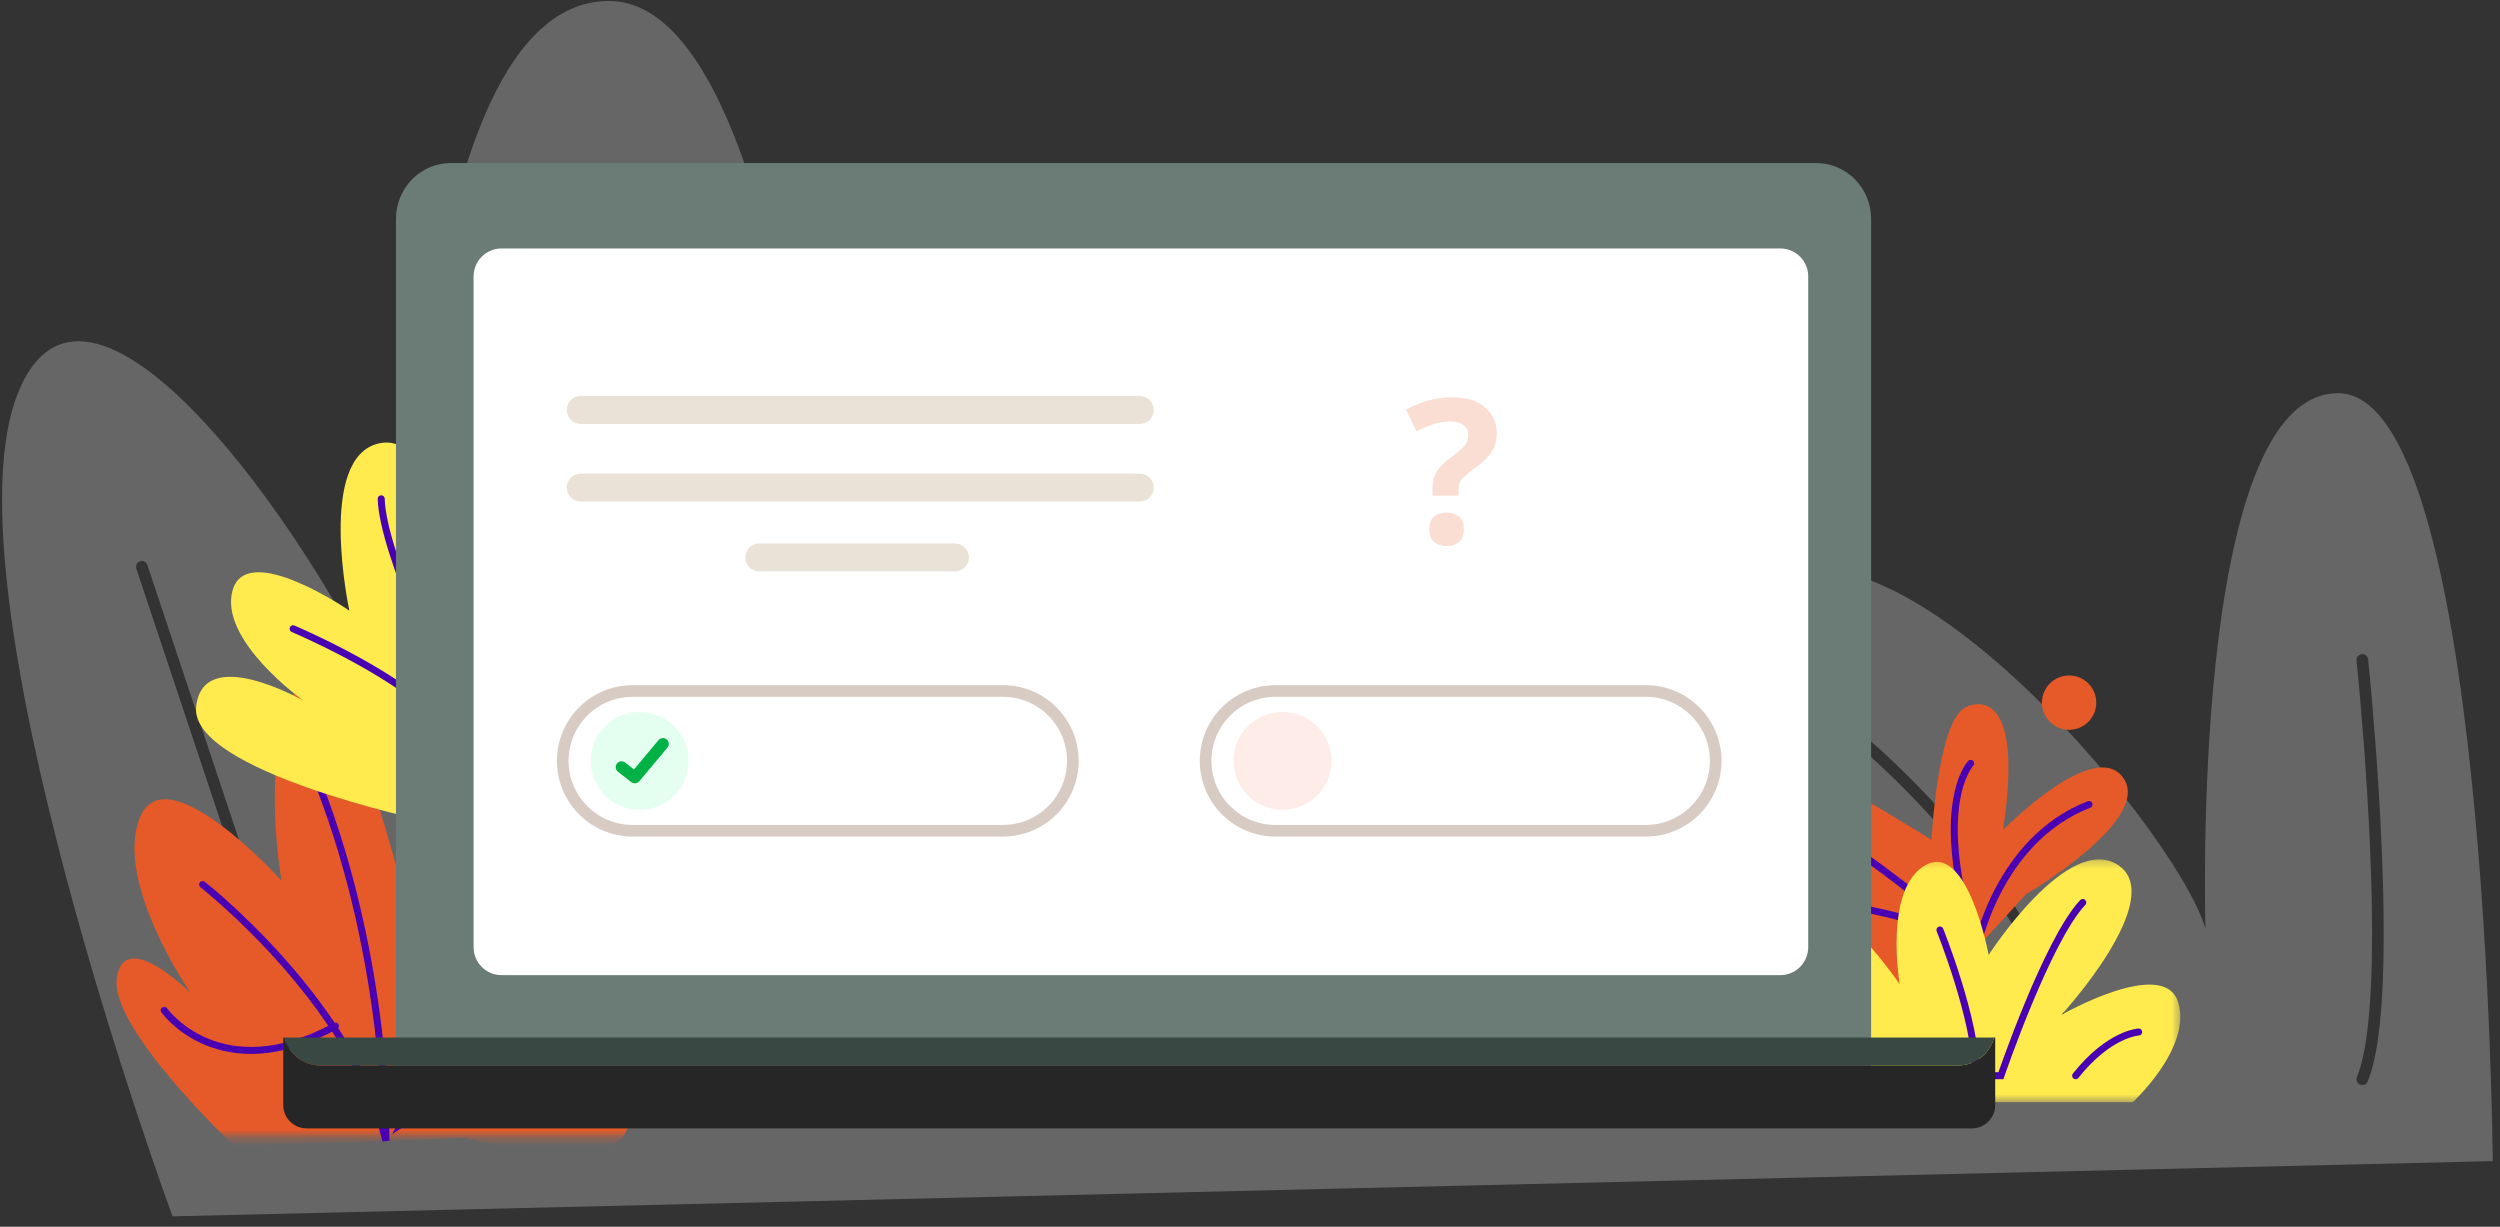 <?xml version="1.0" encoding="UTF-8"?>
<svg width="322px" height="158px" viewBox="0 0 322 158" version="1.1" xmlns="http://www.w3.org/2000/svg" xmlns:xlink="http://www.w3.org/1999/xlink">
    <rect x="0" y="0" width="322" height="158" fill="#333333" stroke="none"/>
    <title>E1C2202D-68F5-452B-A00E-A750AA218BF5</title>
    <defs>
        <polygon id="path-1" points="0.412 0.237 46.624 0.237 46.624 31.512 0.412 31.512"></polygon>
        <polygon id="path-3" points="0.965 0.528 70.965 0.528 70.965 62.298 0.965 62.298"></polygon>
    </defs>
    <g id="Illustration-&amp;-colour-palette-" stroke="none" stroke-width="1" fill="none" fill-rule="evenodd">
        <g id="Quizzes" transform="translate(-1092, -138)">
            <g id="Bitmap" transform="translate(372, 0)">
                <g id="Group-2" transform="translate(720.268, 138.129)">
                    <path d="M78.167,-2.84217094e-14 C106.628,-2.84217094e-14 110.186,125.941 110.186,125.941 L110.198,125.872 C110.588,123.658 120.517,68.307 138.648,68.307 C157.147,68.307 135.09,132.344 144.339,130.921 C153.59,129.499 147.185,12.096 173.513,43.402 C199.839,74.71 187.743,123.094 216.205,122.382 C244.665,121.672 206.243,99.613 222.608,78.267 C238.974,56.922 280.242,106.729 283.8,119.536 C283.8,119.536 281.666,50.518 300.877,50.518 C320.089,50.518 320.799,149.421 320.799,149.421 L21.956,156.536 C21.956,156.536 -7.928,75.422 2.033,50.518 C11.994,25.615 45.437,76.845 51.84,96.056 C51.84,96.056 49.706,-2.84217094e-14 78.167,-2.84217094e-14 Z M171.015,72.121 L170.914,72.126 C170.536,72.17 170.257,72.486 170.25,72.856 L170.255,72.957 L178.255,141.957 L178.273,142.058 C178.365,142.416 178.709,142.66 179.086,142.616 C179.463,142.572 179.743,142.256 179.75,141.887 L179.745,141.785 L171.745,72.785 L171.726,72.684 C171.652,72.392 171.408,72.175 171.115,72.13 L171.015,72.121 Z M18.673,72.539 C18.51,72.208 18.123,72.039 17.763,72.16 C17.37,72.291 17.157,72.715 17.288,73.108 L17.288,73.108 L40.288,142.108 L40.327,142.203 C40.49,142.534 40.877,142.703 41.237,142.583 C41.63,142.452 41.842,142.027 41.711,141.634 L41.711,141.634 L18.711,72.634 Z M304.024,84.121 L303.922,84.125 C303.544,84.165 303.262,84.478 303.25,84.847 L303.254,84.949 L303.525,87.743 L303.721,89.919 C303.877,91.692 304.031,93.567 304.179,95.519 L304.252,96.501 L304.364,98.062 C304.73,103.255 305,108.345 305.142,113.137 C305.508,125.536 304.968,134.555 303.307,138.585 C303.149,138.968 303.331,139.407 303.714,139.564 C304.097,139.722 304.535,139.54 304.693,139.157 C306.376,135.076 306.954,126.654 306.692,115.025 L306.676,114.387 L306.641,113.093 C306.499,108.279 306.227,103.169 305.861,97.957 L305.748,96.391 L305.674,95.406 C305.551,93.774 305.423,92.196 305.293,90.686 L305.216,89.788 L305.059,88.045 C305.018,87.596 304.979,87.172 304.941,86.773 L304.903,86.382 L304.746,84.793 C304.71,84.45 304.448,84.185 304.123,84.131 L304.024,84.121 Z M238.42,94.395 C238.181,94.686 238.198,95.103 238.444,95.374 L238.524,95.451 L239.48,96.267 L240.375,97.059 C241.102,97.711 241.884,98.434 242.711,99.222 C245.861,102.227 249.012,105.568 251.951,109.152 C259.759,118.677 264.658,128.148 265.252,136.922 C265.28,137.335 265.637,137.647 266.051,137.619 C266.464,137.591 266.776,137.234 266.748,136.82 C266.129,127.67 261.099,117.945 253.111,108.201 C250.13,104.566 246.938,101.182 243.746,98.137 C242.628,97.071 241.59,96.123 240.658,95.304 C240.396,95.074 240.158,94.868 239.944,94.686 L239.789,94.554 L239.476,94.291 C239.156,94.029 238.683,94.075 238.42,94.395 Z M80.5,31.121 C80.12,31.121 79.806,31.403 79.757,31.769 L79.75,31.871 L79.75,134.871 L79.757,134.973 C79.806,135.339 80.12,135.621 80.5,135.621 C80.88,135.621 81.193,135.339 81.243,134.973 L81.25,134.871 L81.25,31.871 L81.243,31.769 C81.193,31.403 80.88,31.121 80.5,31.121 Z" id="Combined-Shape" fill-opacity="0.25" fill="#FFFFFF"></path>
                    <g id="Quiz" transform="translate(11.732, 20.871)">
                        <path d="M230.407,114.519 C230.407,114.519 209.918,115.38 206.229,110.481 C202.54,105.582 213.713,105.465 213.713,105.465 C213.713,105.465 197.833,102.771 194.506,95.14 C191.179,87.508 211.717,88.335 211.717,88.335 C211.717,88.335 198.109,79.121 196.324,69.915 C194.54,60.708 236.781,87.167 236.781,87.167 C236.781,87.167 237.534,71.957 241.152,70.101 C241.152,70.101 249.033,65.732 245.994,85.902 C245.994,85.902 257.822,73.826 261.516,79.245 C265.21,84.664 248.937,94.187 248.937,94.187 L230.407,114.519 Z"  fill="#E55A28"></path>
                        <circle id="Oval" fill="#E55A28" cx="254.5" cy="69.5" r="3.5"></circle>
                        <path d="M212.97,109.165 C212.97,109.165 224.338,110.964 228.605,95.884" id="Stroke-3" stroke="#4A00B2" stroke-width="0.9" stroke-linecap="round"></path>
                        <path d="M205.457,95.386 C205.457,95.386 227.692,92.414 242.593,101.149 C242.593,101.149 227.619,86.165 206.891,77.24" id="Stroke-5" stroke="#4A00B2" stroke-width="0.9" stroke-linecap="round"></path>
                        <path d="M241.827,77.321 C241.827,77.321 236.584,82.74 242.593,101.149 C242.593,101.149 245.319,87.161 257.065,82.617" id="Stroke-7" stroke="#4A00B2" stroke-width="0.9" stroke-linecap="round"></path>
                        <g id="Group-11" transform="translate(222.2, 89.455)">
                            <mask id="mask-2" fill="white">
                                <use xlink:href="#path-1"></use>
                            </mask>
                            <g id="Clip-10"></g>
                            <path d="M7.973,31.512 C7.973,31.512 -1.824,9.207 0.885,7.747 C3.596,6.288 10.475,16.294 10.475,16.294 C10.475,16.294 8.39,3.988 13.81,0.969 C19.23,-2.051 21.94,12.542 21.94,12.542 C21.94,12.542 32.154,-3.308 38.616,0.969 C45.078,5.246 31.32,20.254 31.32,20.254 C31.32,20.254 44.453,12.75 46.329,18.587 C48.206,24.424 40.493,31.512 40.493,31.512 L7.973,31.512 Z" id="Fill-9" fill="#FFEB4E" mask="url(#mask-2)"></path>
                        </g>
                        <path d="M237.864,98.783 C237.864,98.783 242.548,110.381 242.548,117.55 L245.718,117.55 C245.718,117.55 251.701,100.058 256.259,95.242" id="Stroke-12" stroke="#4A00B2" stroke-width="0.9" stroke-linecap="round"></path>
                        <path d="M263.457,111.923 C263.457,111.923 259.687,112.095 255.345,117.551" id="Stroke-14" stroke="#4A00B2" stroke-width="0.9" stroke-linecap="round"></path>
                        <g id="Group-18" transform="translate(0, 63.055)">
                            <mask id="mask-4" fill="white">
                                <use xlink:href="#path-3"></use>
                            </mask>
                            <g id="Clip-17"></g>
                            <path d="M18.192,63.567 C18.192,63.567 2.053,48.417 3.044,41.872 C4.036,35.327 12.564,43.855 12.564,43.855 C12.564,43.855 2.647,29.575 6.019,21.246 C9.391,12.915 24.265,29.377 24.265,29.377 C24.265,29.377 21.092,11.924 26.843,3.594 C32.595,-4.736 44.098,47.822 44.098,47.822 C44.098,47.822 56.395,36.913 60.56,38.302 C60.56,38.302 69.881,41.079 52.031,53.97 C52.031,53.97 70.278,53.97 68.89,60.912 C67.502,67.854 47.867,62.499 47.867,62.499 L18.192,63.567 Z" id="Fill-16" fill="#E55A28" mask="url(#mask-4)"></path>
                        </g>
                        <path d="M9.15,109.131 C9.15,109.131 16.35,119.257 31.201,111.156" id="Stroke-19" stroke="#4A00B2" stroke-width="0.9" stroke-linecap="round"></path>
                        <path d="M14.1,92.931 C14.1,92.931 33.187,107.831 37.707,125.919 C37.707,125.919 37.951,103.056 29.175,80.33" id="Stroke-21" stroke="#4A00B2" stroke-width="0.9" stroke-linecap="round"></path>
                        <path d="M57.502,105.16 C57.502,105.16 49.363,105.209 39.706,123.748 C39.706,123.748 52.552,115.285 64.927,120.91" id="Stroke-23" stroke="#4A00B2" stroke-width="0.9" stroke-linecap="round"></path>
                        <path d="M42.759,84.725 C42.759,84.725 12.422,78.287 13.264,70.052 C14.106,61.816 27.107,69.262 27.107,69.262 C27.107,69.262 16.127,61.456 17.962,55.015 C19.797,48.575 32.999,57.65 32.999,57.65 C32.999,57.65 28.707,37.754 36.905,36.09 C45.102,34.426 46.046,56.383 46.046,56.383 C46.046,56.383 50.349,40.633 56.235,43.659 C62.12,46.685 61.638,57.981 61.638,57.981 L42.759,84.725 Z" id="Fill-25" fill="#FFEB4E"></path>
                        <path d="M25.754,59.984 C25.754,59.984 38.18,65.267 43.649,70.741 L46.069,68.322 C46.069,68.322 37.293,50.4 37.099,43.246" id="Stroke-27" stroke="#4A00B2" stroke-width="0.9" stroke-linecap="round"></path>
                        <path d="M57.322,53.448 C57.322,53.448 54.574,56.457 55.421,63.934" id="Stroke-29" stroke="#4A00B2" stroke-width="0.9" stroke-linecap="round"></path>
                        <polygon id="Fill-31" fill="#F63935" points="213.631 111.728 204.351 103.48 195.072 111.728 195.072 93.169 213.631 93.169"></polygon>
                        <path d="M229,118.8 L39,118.8 L39,7.2 C39,3.224 42.165,0 46.07,0 L221.93,0 C225.835,0 229,3.224 229,7.2 L229,118.8 Z" id="Fill-33" fill="#6B7B75"></path>
                        <path d="M217.3,104.6 L52.6,104.6 C50.612,104.6 49,102.988 49,101 L49,14.6 C49,12.612 50.612,11 52.6,11 L217.3,11 C219.288,11 220.9,12.612 220.9,14.6 L220.9,101 C220.9,102.988 219.288,104.6 217.3,104.6" id="Fill-35" fill="#FFFFFF"></path>
                        <path d="M244.983,112.635 L244.983,121.335 C244.983,122.992 243.639,124.335 241.983,124.335 L27.483,124.335 C25.827,124.335 24.483,122.992 24.483,121.335 L24.483,112.635 L24.633,112.635 C25.167,114.705 27.045,116.235 29.283,116.235 L240.183,116.235 C242.421,116.235 244.299,114.705 244.833,112.635 L244.983,112.635 Z" id="Fill-37" fill="#262626"></path>
                        <path d="M244.833,112.635 C244.299,114.705 242.421,116.235 240.183,116.235 L29.283,116.235 C27.045,116.235 25.167,114.705 24.633,112.635 L244.833,112.635 Z" id="Fill-39" fill="#394843"></path>
                        <path d="M117.183,86 L69.483,86 C64.512,86 60.483,81.97 60.483,77 C60.483,72.03 64.512,68 69.483,68 L117.183,68 C122.153,68 126.183,72.03 126.183,77 C126.183,81.97 122.153,86 117.183,86 Z" id="Stroke-41" stroke="#D7CBC4" stroke-width="1.5" stroke-linecap="round"></path>
                        <path d="M76.683,77 C76.683,80.48 73.862,83.3 70.383,83.3 C66.903,83.3 64.083,80.48 64.083,77 C64.083,73.521 66.903,70.7 70.383,70.7 C73.862,70.7 76.683,73.521 76.683,77" id="Fill-43" fill="#E4FFEF"></path>
                        <polyline id="Stroke-1" stroke="#00B246" stroke-width="1.5" stroke-linecap="round" stroke-linejoin="round" transform="translate(71, 77.165) rotate(-18) translate(-71, -77.165) " points="68 76.865 69.216 78.665 74 75.665"></polyline>
                        <path d="M199.983,86 L152.283,86 C147.312,86 143.283,81.97 143.283,77 C143.283,72.03 147.312,68 152.283,68 L199.983,68 C204.953,68 208.983,72.03 208.983,77 C208.983,81.97 204.953,86 199.983,86 Z" id="Stroke-45" stroke="#D7CBC4" stroke-width="1.5" stroke-linecap="round"></path>
                        <path d="M159.483,77 C159.483,80.48 156.662,83.3 153.183,83.3 C149.703,83.3 146.883,80.48 146.883,77 C146.883,73.521 149.703,70.7 153.183,70.7 C156.662,70.7 159.483,73.521 159.483,77" id="Fill-47" fill="#FDECE7"></path>
                        <path d="M134.8,43.6 L62.8,43.6 C61.806,43.6 61,42.794 61,41.8 C61,40.806 61.806,40 62.8,40 L134.8,40 C135.794,40 136.6,40.806 136.6,41.8 C136.6,42.794 135.794,43.6 134.8,43.6" id="Fill-57" fill="#EAE1D7"></path>
                        <path d="M134.8,33.6 L62.8,33.6 C61.806,33.6 61,32.794 61,31.8 C61,30.806 61.806,30 62.8,30 L134.8,30 C135.794,30 136.6,30.806 136.6,31.8 C136.6,32.794 135.794,33.6 134.8,33.6" id="Fill-57-Copy" fill="#EAE1D7"></path>
                        <path d="M111,52.6 L85.8,52.6 C84.806,52.6 84,51.794 84,50.8 C84,49.806 84.806,49 85.8,49 L111,49 C111.994,49 112.8,49.806 112.8,50.8 C112.8,51.794 111.994,52.6 111,52.6" id="Fill-59" fill="#EAE1D7"></path>
                        <path d="M175.864,42.838 L175.864,42.084 C175.864,41.737 175.912,41.438 176.007,41.187 C176.102,40.936 176.284,40.684 176.553,40.433 C176.822,40.182 177.216,39.865 177.736,39.484 C178.412,38.999 178.975,38.531 179.426,38.08 C179.877,37.629 180.215,37.144 180.44,36.624 C180.665,36.104 180.778,35.489 180.778,34.778 C180.778,33.443 180.28,32.343 179.283,31.476 C178.286,30.609 176.887,30.176 175.084,30.176 C173.905,30.176 172.822,30.323 171.834,30.618 C170.846,30.913 169.927,31.294 169.078,31.762 L169.078,31.762 L170.456,34.544 C171.201,34.163 171.929,33.859 172.64,33.634 C173.351,33.409 174.07,33.296 174.798,33.296 C175.526,33.296 176.094,33.443 176.501,33.738 C176.908,34.033 177.112,34.449 177.112,34.986 C177.112,35.541 176.943,36.022 176.605,36.429 C176.267,36.836 175.708,37.317 174.928,37.872 C174.044,38.513 173.42,39.133 173.056,39.731 C172.692,40.329 172.51,41.053 172.51,41.902 L172.51,41.902 L172.51,42.838 L175.864,42.838 Z M174.33,49.338 C174.937,49.338 175.457,49.169 175.89,48.831 C176.323,48.493 176.54,47.943 176.54,47.18 C176.54,46.383 176.323,45.824 175.89,45.503 C175.457,45.182 174.937,45.022 174.33,45.022 C173.706,45.022 173.177,45.182 172.744,45.503 C172.311,45.824 172.094,46.383 172.094,47.18 C172.094,47.943 172.311,48.493 172.744,48.831 C173.177,49.169 173.706,49.338 174.33,49.338 Z" id="?" fill="#FADED4"></path>
                        <path d="M180.314,26.601 C180.314,26.601 183.807,24.124 187.745,21.774" id="Stroke-73" stroke="#FFFFFF" stroke-width="1.2" stroke-linecap="round"></path>
                    </g>
                </g>
            </g>
        </g>
    </g>
</svg>